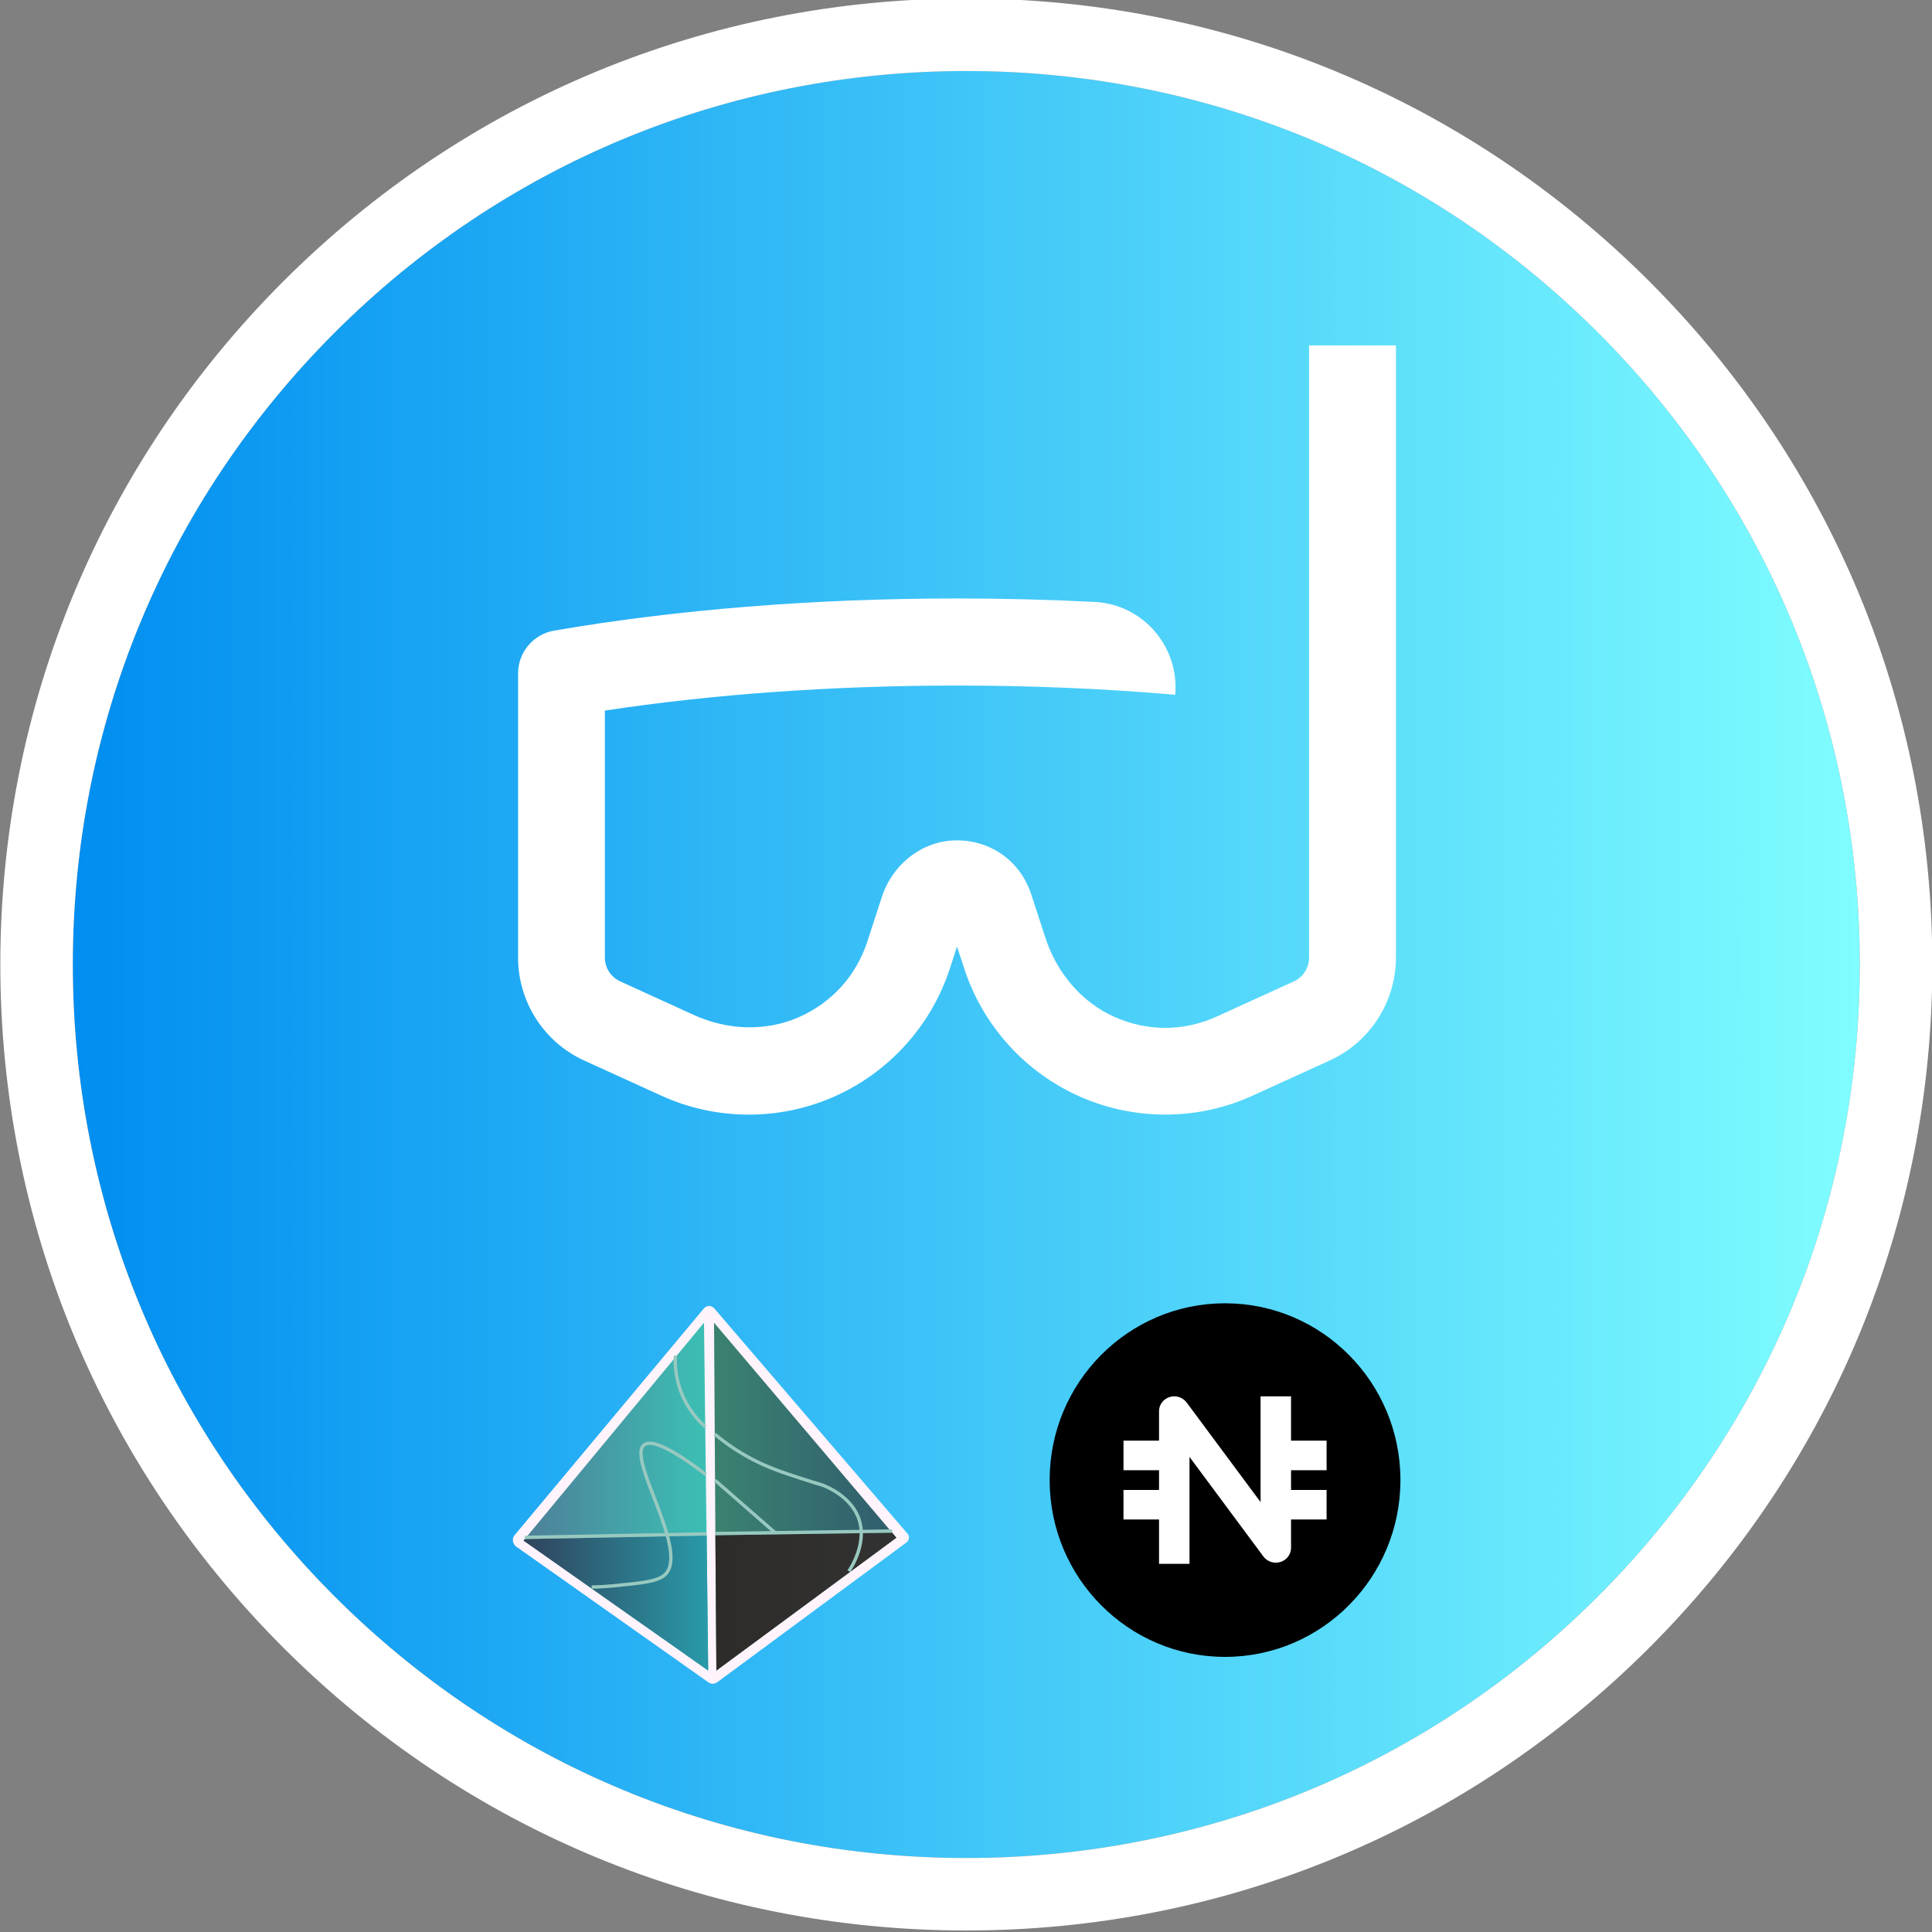<svg width="716" height="716" xmlns="http://www.w3.org/2000/svg" xmlns:xlink="http://www.w3.org/1999/xlink" xml:space="preserve" overflow="hidden"><rect width="100%" height="100%" fill="#808080" stroke="none"/><defs><clipPath id="clip0"><rect x="1650" y="972" width="716" height="716"/></clipPath><linearGradient x1="1676.98" y1="1329.45" x2="2339.25" y2="1329.45" gradientUnits="userSpaceOnUse" spreadMethod="pad" id="fill1"><stop offset="0" stop-color="#008EF0"/><stop offset="0.001" stop-color="#008EF0"/><stop offset="1" stop-color="#7FFDFF"/></linearGradient><clipPath id="clip2"><rect x="1842" y="1100" width="327" height="286"/></clipPath><clipPath id="clip3"><rect x="1842" y="1100" width="327" height="286"/></clipPath><clipPath id="clip4"><rect x="1842" y="1100" width="327" height="286"/></clipPath><clipPath id="clip5"><rect x="2039" y="1455" width="131" height="132"/></clipPath><clipPath id="clip6"><rect x="2039" y="1455" width="131" height="132"/></clipPath><clipPath id="clip7"><rect x="2039" y="1455" width="131" height="132"/></clipPath><clipPath id="clip8"><rect x="1840" y="1456" width="147" height="141"/></clipPath><clipPath id="clip9"><rect x="1840" y="1456" width="147" height="141"/></clipPath><clipPath id="clip10"><rect x="1840" y="1456" width="147" height="141"/></clipPath><linearGradient x1="74.479" y1="70.653" x2="141.997" y2="70.653" gradientUnits="userSpaceOnUse" spreadMethod="pad" id="fill11"><stop offset="0" stop-color="#3B8270"/><stop offset="1" stop-color="#305C6E"/></linearGradient><linearGradient x1="3.989" y1="70.653" x2="72.337" y2="70.653" gradientUnits="userSpaceOnUse" spreadMethod="pad" id="fill12"><stop offset="0" stop-color="#4E7F98"/><stop offset="1" stop-color="#3BC0B5"/></linearGradient><linearGradient x1="3.989" y1="110.087" x2="72.337" y2="110.087" gradientUnits="userSpaceOnUse" spreadMethod="pad" id="fill13"><stop offset="0" stop-color="#30435C"/><stop offset="1" stop-color="#299AA9"/></linearGradient><linearGradient x1="74.999" y1="109.588" x2="141.997" y2="109.588" gradientUnits="userSpaceOnUse" spreadMethod="pad" id="fill14"><stop offset="0" stop-color="#2E2C29"/><stop offset="1" stop-color="#323232"/></linearGradient></defs><g clip-path="url(#clip0)" transform="translate(-1650 -972)"><path d="M2242.26 1095.3C2179.72 1032.75 2096.57 998.306 2008.12 998.306 1919.67 998.306 1836.5 1032.75 1773.96 1095.3 1711.42 1157.84 1676.98 1241 1676.98 1329.44 1676.98 1417.88 1711.43 1501.04 1773.96 1563.59 1836.49 1626.13 1919.65 1660.58 2008.11 1660.58 2096.56 1660.58 2179.71 1626.13 2242.25 1563.59 2304.8 1501.04 2339.24 1417.9 2339.24 1329.44 2339.24 1240.99 2304.81 1157.84 2242.26 1095.3Z" fill="url(#fill1)"/><path d="M2008.12 1687.44C1912.49 1687.44 1822.6 1650.21 1754.97 1582.59 1687.35 1514.97 1650.12 1425.07 1650.12 1329.44 1650.12 1233.82 1687.35 1143.92 1754.97 1076.3 1822.6 1008.68 1912.49 971.443 2008.12 971.443 2103.75 971.443 2193.64 1008.68 2261.27 1076.3 2328.89 1143.92 2366.12 1233.82 2366.12 1329.44 2366.12 1425.07 2328.89 1514.97 2261.27 1582.59 2193.64 1650.21 2103.75 1687.44 2008.12 1687.44ZM2008.12 998.32C1919.67 998.32 1836.52 1032.77 1773.97 1095.31 1711.43 1157.86 1676.98 1241 1676.98 1329.44 1676.98 1417.88 1711.43 1501.04 1773.96 1563.59 1836.49 1626.13 1919.65 1660.58 2008.11 1660.58 2096.56 1660.58 2179.71 1626.13 2242.25 1563.59 2304.8 1501.04 2339.24 1417.9 2339.24 1329.44 2339.24 1240.99 2304.8 1157.84 2242.25 1095.3 2179.71 1032.75 2096.56 998.32 2008.12 998.32Z" fill="#FFFFFF"/><g clip-path="url(#clip2)"><g clip-path="url(#clip3)"><g clip-path="url(#clip4)"><path d="M239.857 284.217C229.102 284.217 218.362 282.019 208.32 277.609 187.93 268.659 172.256 251.384 165.329 230.223L162.68 222.131 160.031 230.223C153.104 251.384 137.429 268.659 117.04 277.624 96.65 286.574 73.335 286.429 53.062 277.216L24.523 264.249C9.591 257.467 0 242.579 0 226.177L0 121.246C0 113.416 5.632 106.721 13.346 105.397 58.374 97.625 110.01 93.507 162.68 93.507 179.897 93.507 196.997 93.943 213.792 94.802 231.605 95.719 245.082 111.306 243.539 129.09 217.43 126.834 190.23 125.685 162.68 125.685 116.967 125.685 72.171 128.872 32.163 134.941L32.163 226.192C32.163 229.975 34.376 233.41 37.825 234.982L65.113 247.396C77.352 252.956 91.498 253.654 103.84 248.313 116.167 242.972 125.263 233.003 129.439 220.254L134.839 203.75C138.768 191.729 149.742 182.997 162.389 182.895 175.254 182.778 186.184 190.637 190.171 202.833L195.454 218.958C199.646 231.736 208.684 242.608 220.952 248.095 233.221 253.581 246.741 253.538 258.952 247.978L287.491 235.011C290.94 233.439 293.152 230.005 293.152 226.221L293.152 0 325.33 0 325.33 226.148C325.33 242.55 315.74 257.438 300.808 264.22L272.268 277.187C262.022 281.873 250.947 284.217 239.857 284.217Z" fill="#FFFFFF" transform="matrix(1 0 0 1.003 1842 1100)"/></g></g></g><g clip-path="url(#clip5)"><g clip-path="url(#clip6)"><g clip-path="url(#clip7)"><path d="M65 0C100.898-2.4308e-14 130 29.102 130 65L130 65C130 100.898 100.898 130 65 130L65 130C29.102 130 0 100.898 0 65L0 65C-1.2154e-14 29.102 29.102-1.2154e-14 65-2.4308e-14Z" transform="matrix(1 0 0 1.008 2039 1455)"/><path d="M50.764 36.469C49.333 34.555 46.782 33.749 44.451 34.473 42.12 35.197 40.539 37.286 40.539 39.644L40.539 50.511 27.368 50.511 27.368 61.378 40.539 61.378 40.539 68.623 27.368 68.623 27.368 79.489 40.539 79.489 40.539 95.789 51.829 95.789 51.829 56.484 79.236 93.109C80.667 95.022 83.218 95.828 85.549 95.104 87.88 94.38 89.46 92.291 89.46 89.933L89.46 79.489 102.632 79.489 102.632 68.623 89.46 68.623 89.46 61.378 102.632 61.378 102.632 50.511 89.46 50.511 89.46 34.211 78.171 34.211 78.171 73.094 50.764 36.469Z" fill="#FFFFFF" transform="matrix(1 0 0 1.008 2039 1455)"/></g></g></g><g clip-path="url(#clip8)"><g clip-path="url(#clip9)"><g clip-path="url(#clip10)"><path d="M145.758 87.616 75.666 139.443C74.737 140.124 73.375 140.186 72.446 139.505L1.238 89.164C-0.124 88.173-0.433 86.192 0.681 84.892L70.712 0.929C71.703-0.31 73.56-0.31 74.613 0.929L146.13 84.396C146.935 85.387 146.811 86.873 145.758 87.616Z" fill="#FFF4FC" transform="matrix(1.001 0 0 1 1840.06 1456)"/><path d="M141.981 85.882 75.356 135.108 74.984 84.954 74.489 6.192 140.433 84.025Z" fill="url(#fill11)" transform="matrix(1.001 0 0 1 1840.06 1456)"/><path d="M3.963 86.935 72.322 135.108 70.774 6.192Z" fill="url(#fill12)" transform="matrix(1.001 0 0 1 1840.06 1456)"/><path d="M71.765 85.077 4.458 86.378 3.963 86.935 72.322 135.108Z" fill="url(#fill13)" transform="matrix(1.001 0 0 1 1840.06 1456)"/><path d="M74.984 84.954 140.433 84.025 141.981 85.882 75.356 135.108Z" fill="url(#fill14)" transform="matrix(1.001 0 0 1 1840.06 1456)"/><path d="M74.984 84.334 140.433 83.406M71.765 84.458 4.458 85.758M71.455 62.477C56.966 51.393 50.836 49.659 48.545 51.517 42.229 56.78 65.635 91.022 56.285 99.628 53.56 102.105 47.926 102.662 37.09 103.715 33.746 104.025 30.96 104.149 29.164 104.149M97.09 84.025 74.861 64.582M60.186 18.39C60 21.424 60.124 27.43 63.22 34.056 65.697 39.381 69.102 42.848 71.269 44.768M124.396 98.266C124.953 97.461 131.888 87.245 127.616 77.647 124.458 70.526 116.718 67.245 115.542 66.749 113.994 66.068 113.932 66.254 106.687 63.901 102.291 62.415 100.062 61.734 98.142 60.991 95.17 59.876 89.412 57.647 82.848 53.437 80.681 52.074 77.895 50.093 74.737 47.492" stroke="#98C9C0" stroke-width="1.238" stroke-miterlimit="10" fill="none" transform="matrix(1.001 0 0 1 1840.06 1456)"/></g></g></g></g></svg>